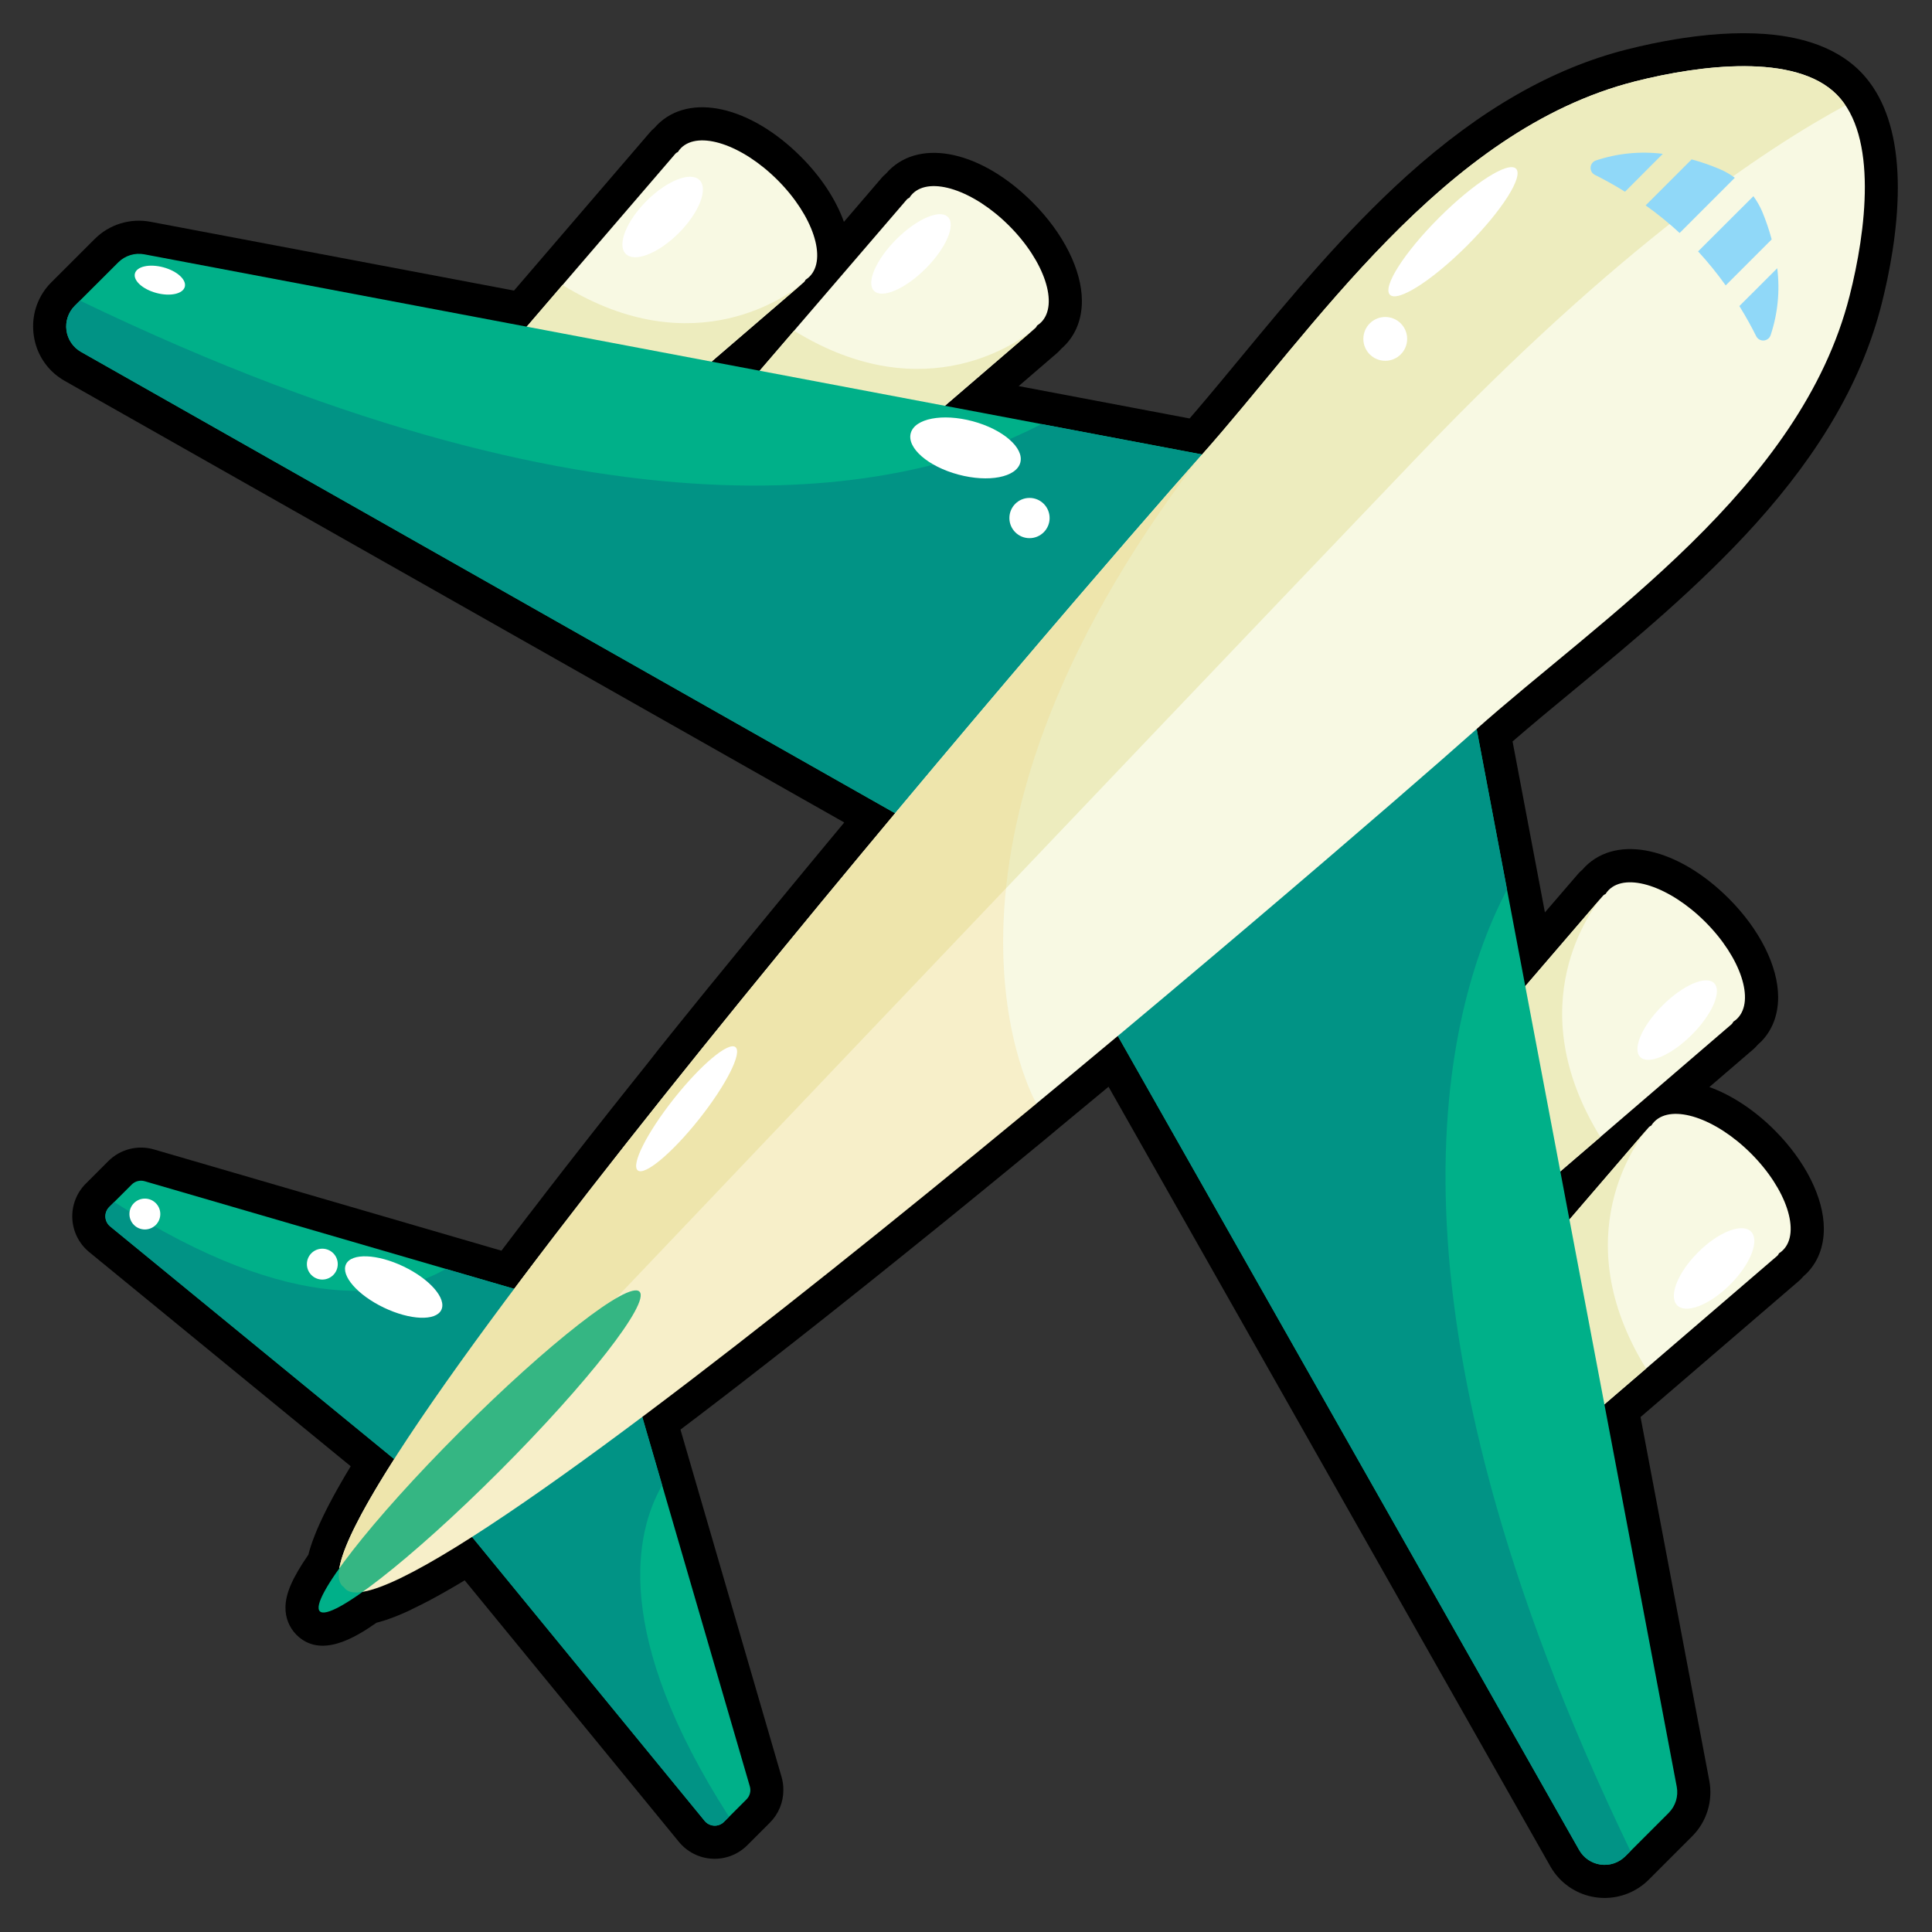 <svg width="875" height="875" viewBox="0 0 875 875" fill="none" xmlns="http://www.w3.org/2000/svg">
<rect x="0" y="0" width="875" height="875" fill="#333333" stroke="none"/>
<g clip-path="url(#clip0_6739_1517)">
<path d="M15 147.86C15.002 149.853 15.209 151.841 15.62 153.79C16.335 157.239 17.692 160.523 19.62 163.47C20.218 164.376 20.866 165.247 21.56 166.08C23.732 168.652 26.343 170.819 29.27 172.48L382.36 372.5L374.42 382.06L365.56 392.76L355.1 405.43L347.56 414.61L343.13 420L338.56 425.58L334.05 431.1L329.57 436.59L320.57 447.59L316.12 453.08L311.67 458.59L307.21 464.11L302.74 469.66L298.33 475.16L294 480.69L289.62 486.19L285.27 491.641L280.95 497.07L274.77 504.86L266.22 515.72L259.64 524.141L255.53 529.4L251.42 534.701L247.35 539.951L243.35 545.18L239.35 550.35L235.43 555.47L231.57 560.54L227.11 566.43L69.7 520.57C66.099 519.524 62.283 519.463 58.65 520.396C55.018 521.328 51.702 523.219 49.05 525.87L38.86 536.06C36.793 538.128 35.181 540.605 34.129 543.333C33.077 546.061 32.608 548.979 32.752 551.9C32.897 554.82 33.651 557.678 34.966 560.289C36.282 562.9 38.129 565.207 40.39 567.06L158.83 664.06L158.32 664.92C157.71 665.92 157.11 666.92 156.52 667.92L156.3 668.31C155.71 669.31 155.14 670.31 154.58 671.26L154.38 671.61C153.82 672.61 153.27 673.55 152.74 674.5L152.55 674.84C152.02 675.84 151.5 676.74 151 677.66L150.82 677.99C150.32 678.92 149.82 679.83 149.36 680.73L149.2 681.04L147.82 683.71L147.71 683.94C147.24 684.891 146.8 685.76 146.39 686.61L146.29 686.82C145.85 687.75 145.45 688.6 145.07 689.42L144.95 689.69C144.56 690.54 144.19 691.36 143.85 692.17L143.74 692.42C143.39 693.25 143.05 694.06 142.74 694.86L142.63 695.141C142.33 695.901 142.02 696.7 141.74 697.47C141.74 697.53 141.67 697.66 141.64 697.73C141.35 698.54 141.09 699.31 140.84 700.05L140.77 700.27C140.52 701.06 140.28 701.84 140.07 702.58C140.07 702.67 140.01 702.79 139.99 702.9C139.88 703.29 139.77 703.701 139.67 704.11C132.32 714.78 129.29 721.84 129.29 728.11C129.264 730.381 129.688 732.635 130.538 734.741C131.387 736.847 132.646 738.764 134.24 740.38C145.16 751.3 160.74 741.771 170.51 734.94L170.83 734.85L171.83 734.58C172.49 734.4 173.15 734.201 173.83 733.99L173.98 733.94L174.71 733.71C176.53 733.11 178.5 732.38 180.54 731.54L181.46 731.15L183.58 730.23L184.7 729.73C185.37 729.43 186.05 729.11 186.7 728.73L187.85 728.18C188.59 727.831 189.34 727.451 190.11 727.07L191.11 726.58C193.28 725.48 195.58 724.26 197.95 722.96L199.05 722.35L201.54 720.951L202.86 720.201L205.31 718.78L206.64 718.01L209.34 716.4L210.46 715.73L307.46 834.16C309.311 836.426 311.616 838.278 314.227 839.597C316.838 840.917 319.697 841.673 322.618 841.818C325.54 841.963 328.46 841.494 331.188 840.44C333.917 839.386 336.395 837.772 338.46 835.701L348.65 825.51C350.6 823.571 352.145 821.265 353.197 818.724C354.25 816.184 354.788 813.46 354.78 810.71C354.797 808.733 354.534 806.764 354 804.86L308.18 647.46L315.99 641.54C319.877 638.58 323.797 635.58 327.75 632.54L335.37 626.67L341.37 622L347.37 617.34C351.45 614.174 355.557 610.964 359.69 607.71L367.38 601.65L373.64 596.71L379.78 591.84C384.047 588.447 388.327 585.037 392.62 581.61L400.2 575.54L406.62 570.38L412.94 565.29C417.25 561.82 421.58 558.29 425.94 554.8L433.34 548.8L439.85 543.49L446.14 538.36C450.507 534.794 454.86 531.227 459.2 527.66L466.39 521.75L472.81 516.47L478.81 511.47L478.91 511.38C486.544 505.081 494.26 498.684 502.06 492.19L702.15 845.28C703.264 847.242 704.607 849.065 706.15 850.71C708.746 853.46 711.866 855.661 715.326 857.184C718.786 858.707 722.516 859.521 726.297 859.577C730.077 859.634 733.83 858.933 737.335 857.515C740.839 856.097 744.024 853.99 746.7 851.32L766.35 831.67C769.61 828.421 772.023 824.422 773.379 820.023C774.736 815.625 774.993 810.961 774.13 806.44L743 641.78L814.81 580.06L815.64 579.29C816.03 578.9 816.39 578.5 816.74 578.08C817.09 577.66 817.74 577.23 818.15 576.78C823.3 571.63 826.02 564.62 826.02 556.52C826.02 542.52 817.66 525.81 803.67 511.82C794.67 502.82 784.22 495.91 774.17 492.32L794.11 475.18C794.39 474.93 794.67 474.68 794.94 474.41C795.21 474.14 795.69 473.621 796.04 473.201C796.39 472.78 797.04 472.35 797.45 471.9C802.6 466.75 805.32 459.75 805.32 451.641C805.32 437.641 796.96 420.94 782.97 406.94C759.97 383.94 732.63 377.84 717.97 392.46C717.52 392.91 717.08 393.38 716.67 393.87C716.248 394.216 715.844 394.583 715.46 394.97C715.2 395.23 714.94 395.51 714.69 395.8L699.69 413.22L685.04 335.8C693.74 328.28 703.04 320.55 712.86 312.47C739.48 290.47 769.65 265.47 795.02 237.34C824.89 204.19 843.59 171.61 852.17 137.73C855.53 124.49 859.52 104.59 859.52 84.9C859.52 65.9 855.74 50.59 848.26 39.431L848.2 39.34C847.52 38.34 846.8 37.34 846.06 36.401C845.83 36.1 845.59 35.81 845.35 35.52C845.11 35.23 844.74 34.781 844.45 34.45C843.74 33.641 843.07 32.91 842.39 32.23C833.39 23.23 820.39 17.701 803.77 15.8C791.77 14.431 777.86 14.911 762.34 17.23C761.21 17.401 760.09 17.57 758.97 17.761C751.73 18.951 744.28 20.511 736.83 22.39C702.95 30.98 670.37 49.681 637.22 79.54C609.05 104.92 584.1 135.09 562.09 161.71C556.76 168.16 551.72 174.25 546.7 180.22C545.07 182.15 543.46 184.05 541.85 185.93C540.79 187.17 539.77 188.36 538.76 189.52L461.36 174.86L478.78 159.86C479.06 159.62 479.34 159.36 479.6 159.09C479.991 158.707 480.361 158.303 480.71 157.88C481.2 157.47 481.71 157.03 482.12 156.58C487.27 151.43 489.99 144.43 489.99 136.33C489.99 122.33 481.63 105.62 467.64 91.621C444.64 68.621 417.3 62.52 402.64 77.141C402.19 77.591 401.75 78.061 401.34 78.55C400.93 79.04 400.52 79.27 400.13 79.65C399.74 80.031 399.61 80.201 399.36 80.481L382.21 100.48C378.65 90.481 371.9 80.15 362.72 70.971C339.72 47.971 312.39 41.87 297.72 56.49C297.27 56.941 296.84 57.41 296.42 57.901C296.002 58.243 295.601 58.606 295.22 58.99C294.947 59.264 294.687 59.544 294.44 59.831L232.8 131.6L68.13 100.44C63.611 99.588 58.952 99.851 54.557 101.207C50.162 102.562 46.164 104.97 42.91 108.22L23.25 127.86C20.617 130.48 18.532 133.598 17.116 137.031C15.699 140.465 14.98 144.146 15 147.86Z" fill="black"/>
<path d="M728.591 403.071C736.681 394.991 756.261 401.471 772.341 417.551C788.421 433.631 794.901 453.211 786.821 461.291C786.266 461.843 785.652 462.333 784.991 462.751C784.84 463.145 784.609 463.503 784.311 463.801L687.531 546.981C681.481 552.185 673.687 554.91 665.713 554.61C657.738 554.309 650.172 551.006 644.531 545.361C638.885 539.721 635.579 532.156 635.277 524.181C634.974 516.206 637.698 508.412 642.901 502.361L726.081 405.581C726.384 405.284 726.745 405.053 727.141 404.901C727.558 404.242 728.044 403.628 728.591 403.071Z" fill="#F8F9E3"/>
<path d="M725.581 406.164C721.031 411.624 687.751 454.944 724.811 514.944L687.531 546.944C681.479 552.111 673.702 554.807 665.751 554.496C657.799 554.185 650.257 550.889 644.627 545.266C638.997 539.642 635.693 532.104 635.373 524.153C635.053 516.202 637.741 508.422 642.901 502.364L725.581 406.164Z" fill="#EDECBE"/>
<path d="M749.301 507.951C757.381 499.861 776.961 506.351 793.041 522.421C809.121 538.491 815.601 558.091 807.521 566.171C806.968 566.725 806.354 567.215 805.691 567.631C805.539 568.024 805.307 568.381 805.011 568.681L708.231 651.861C702.18 657.063 694.387 659.786 686.413 659.486C678.439 659.185 670.873 655.883 665.231 650.241C659.59 644.597 656.29 637.032 655.989 629.058C655.689 621.085 658.411 613.292 663.611 607.241L746.791 510.471C747.089 510.173 747.447 509.941 747.841 509.791C748.256 509.124 748.746 508.506 749.301 507.951Z" fill="#F8F9E3"/>
<path d="M746.29 511.039C741.73 516.499 708.45 559.819 745.51 619.819L708.23 651.819C702.181 657.038 694.381 659.775 686.397 659.48C678.413 659.186 670.836 655.882 665.187 650.232C659.539 644.582 656.237 637.005 655.944 629.021C655.652 621.036 658.39 613.237 663.61 607.189L746.29 511.039Z" fill="#EDECBE"/>
<path d="M766.222 468.637C775.462 459.397 779.983 448.937 776.32 445.274C772.656 441.611 762.197 446.132 752.957 455.371C743.717 464.611 739.196 475.071 742.859 478.734C746.522 482.397 756.982 477.877 766.222 468.637Z" fill="white"/>
<path d="M783.594 581.756C792.822 572.528 797.042 561.786 793.019 557.764C788.997 553.741 778.255 557.961 769.027 567.19C759.799 576.418 755.579 587.159 759.602 591.182C763.624 595.204 774.366 590.984 783.594 581.756Z" fill="white"/>
<path d="M471.511 145.988C479.591 137.898 473.111 118.318 457.031 102.238C440.951 86.159 421.371 79.678 413.281 87.758C412.734 88.316 412.248 88.929 411.831 89.588C411.435 89.74 411.074 89.972 410.771 90.269L327.601 187.048C322.396 193.098 319.671 200.892 319.972 208.866C320.272 216.841 323.576 224.407 329.221 230.048C334.862 235.693 342.428 238.997 350.403 239.297C358.377 239.598 366.171 236.873 372.221 231.668L469.001 148.488C469.298 148.19 469.53 147.832 469.681 147.438C470.34 147.021 470.953 146.535 471.511 145.988Z" fill="#F8F9E3"/>
<path d="M468.42 149C462.96 153.55 419.64 186.83 359.64 149.77L327.59 187.05C322.371 193.099 319.634 200.899 319.929 208.883C320.223 216.867 323.527 224.444 329.177 230.093C334.827 235.742 342.405 239.044 350.389 239.336C358.373 239.629 366.172 236.89 372.22 231.67L468.42 149Z" fill="#EDECBE"/>
<path d="M366.63 125.281C374.72 117.201 368.23 97.611 352.15 81.541C336.07 65.471 316.49 58.981 308.41 67.061C307.875 67.607 307.402 68.211 307 68.861C306.607 69.014 306.25 69.245 305.95 69.541L222.77 166.311C217.573 172.364 214.852 180.156 215.152 188.129C215.453 196.101 218.752 203.667 224.39 209.311C230.035 214.95 237.6 218.249 245.573 218.549C253.545 218.85 261.337 216.129 267.39 210.931L364.16 127.751C364.457 127.452 364.688 127.094 364.84 126.701C365.488 126.296 366.088 125.82 366.63 125.281Z" fill="#F8F9E3"/>
<path d="M363.54 128.289C358.08 132.849 314.76 166.119 254.76 129.069L222.76 166.339C217.565 172.393 214.848 180.185 215.152 188.156C215.456 196.127 218.758 203.69 224.399 209.33C230.04 214.971 237.602 218.274 245.573 218.578C253.545 218.881 261.337 216.164 267.39 210.969L363.54 128.289Z" fill="#EDECBE"/>
<path d="M419.22 121.637C428.46 112.397 432.981 101.937 429.318 98.274C425.654 94.611 415.195 99.132 405.955 108.371C396.715 117.611 392.194 128.071 395.857 131.734C399.52 135.397 409.98 130.877 419.22 121.637Z" fill="white"/>
<path d="M307.399 105.561C316.627 96.332 320.847 85.591 316.825 81.569C312.803 77.546 302.061 81.766 292.833 90.994C283.605 100.222 279.385 110.964 283.407 114.986C287.43 119.009 298.171 114.789 307.399 105.561Z" fill="white"/>
<path d="M548.91 206.67L65.35 115.18C63.228 114.782 61.04 114.909 58.978 115.551C56.916 116.192 55.042 117.328 53.52 118.86L33.86 138.49C32.416 139.933 31.325 141.69 30.673 143.624C30.021 145.558 29.824 147.617 30.099 149.639C30.374 151.662 31.113 153.593 32.258 155.283C33.403 156.973 34.923 158.375 36.7 159.38L421.76 377.59C424.491 379.138 427.683 379.666 430.767 379.08C433.851 378.494 436.627 376.832 438.6 374.39L556.76 228C558.196 226.217 559.146 224.093 559.516 221.834C559.887 219.576 559.667 217.26 558.876 215.112C558.086 212.963 556.752 211.057 555.006 209.577C553.259 208.098 551.159 207.096 548.91 206.67Z" fill="#00B089"/>
<path d="M36.21 136.141C284.54 255.861 417.44 220.471 471.68 192.061L548.91 206.671C551.161 207.094 553.263 208.095 555.011 209.574C556.759 211.053 558.094 212.96 558.885 215.109C559.676 217.258 559.896 219.576 559.523 221.835C559.151 224.095 558.199 226.219 556.76 228.001L438.6 374.391C436.627 376.832 433.851 378.495 430.767 379.081C427.683 379.667 424.491 379.139 421.76 377.591L36.7 159.381C34.923 158.376 33.403 156.974 32.258 155.284C31.113 153.594 30.374 151.663 30.099 149.64C29.824 147.617 30.021 145.559 30.673 143.625C31.325 141.69 32.416 139.933 33.86 138.491L36.21 136.141Z" fill="#019385"/>
<path d="M667.91 325.669L759.4 809.229C759.798 811.349 759.674 813.534 759.038 815.595C758.402 817.657 757.274 819.532 755.75 821.059L736.09 840.719C734.646 842.162 732.888 843.252 730.953 843.903C729.018 844.553 726.958 844.748 724.936 844.471C722.913 844.194 720.982 843.453 719.293 842.306C717.604 841.159 716.203 839.637 715.2 837.859L497 452.859C495.452 450.128 494.924 446.936 495.51 443.852C496.096 440.768 497.758 437.992 500.2 436.019L646.58 317.859C648.359 316.421 650.48 315.467 652.737 315.093C654.994 314.718 657.31 314.935 659.458 315.721C661.606 316.508 663.514 317.838 664.995 319.581C666.477 321.324 667.481 323.422 667.91 325.669Z" fill="#00B089"/>
<path d="M738.44 838.367C618.75 590.037 654.11 457.137 682.52 402.857L667.91 325.627C667.475 323.383 666.467 321.29 664.984 319.552C663.5 317.813 661.592 316.488 659.444 315.706C657.297 314.924 654.983 314.711 652.729 315.088C650.475 315.464 648.357 316.418 646.58 317.857L500.19 435.977C497.74 437.953 496.074 440.737 495.489 443.83C494.905 446.923 495.44 450.123 497 452.857L715.2 837.857C716.205 839.633 717.607 841.154 719.297 842.299C720.987 843.444 722.919 844.183 724.941 844.458C726.964 844.732 729.022 844.536 730.956 843.884C732.891 843.231 734.648 842.141 736.09 840.697L738.44 838.367Z" fill="#019385"/>
<path d="M289.941 638.487L339.601 809.067C339.899 810.087 339.917 811.168 339.653 812.197C339.389 813.227 338.853 814.166 338.101 814.917L327.911 825.107C327.325 825.693 326.624 826.149 325.851 826.448C325.079 826.746 324.252 826.879 323.425 826.839C322.598 826.798 321.789 826.585 321.049 826.212C320.309 825.84 319.656 825.317 319.131 824.677L212.891 694.977C212.387 694.36 212.013 693.649 211.79 692.885C211.567 692.121 211.5 691.32 211.594 690.53C211.687 689.739 211.938 688.976 212.333 688.285C212.728 687.593 213.257 686.989 213.891 686.507L280.661 635.437C281.426 634.855 282.321 634.468 283.269 634.308C284.216 634.149 285.189 634.223 286.102 634.523C287.015 634.823 287.842 635.341 288.51 636.031C289.179 636.722 289.67 637.564 289.941 638.487Z" fill="#00B089"/>
<path d="M212.891 694.98L319.131 824.68C319.656 825.32 320.309 825.843 321.049 826.215C321.789 826.588 322.598 826.801 323.425 826.842C324.253 826.882 325.079 826.749 325.851 826.451C326.624 826.152 327.325 825.696 327.911 825.11L330.191 822.84C276.931 739.94 287.781 693.61 299.891 672.67L289.941 638.49C289.665 637.568 289.17 636.728 288.497 636.04C287.825 635.353 286.995 634.839 286.08 634.544C285.164 634.249 284.191 634.181 283.243 634.345C282.296 634.51 281.403 634.903 280.641 635.49L213.871 686.56C213.246 687.043 212.725 687.646 212.337 688.334C211.948 689.021 211.701 689.779 211.61 690.564C211.519 691.348 211.585 692.142 211.805 692.901C212.025 693.659 212.394 694.366 212.891 694.98Z" fill="#019385"/>
<path d="M740.54 36.864C769.99 29.394 813 23.964 831.79 42.754C850.58 61.544 845.15 104.554 837.68 134.004C815.6 221.164 725.12 279.864 667.83 330.994C610.54 382.124 178.59 754.274 155.83 718.784C120.35 695.994 492.48 264.034 543.63 206.784C594.78 149.534 653.42 58.984 740.54 36.864Z" fill="#F8F9E3"/>
<path d="M236.091 584.639L65.511 534.969C64.488 534.673 63.405 534.657 62.374 534.922C61.343 535.188 60.403 535.726 59.651 536.479L49.461 546.659C48.875 547.246 48.419 547.949 48.121 548.723C47.824 549.497 47.692 550.324 47.733 551.152C47.775 551.98 47.989 552.79 48.362 553.53C48.735 554.27 49.26 554.924 49.901 555.449L179.601 661.689C180.217 662.193 180.928 662.567 181.692 662.79C182.456 663.013 183.257 663.08 184.048 662.986C184.838 662.893 185.602 662.642 186.293 662.247C186.984 661.852 187.589 661.323 188.071 660.689L239.141 593.929C239.725 593.164 240.114 592.268 240.274 591.319C240.435 590.37 240.361 589.396 240.061 588.482C239.761 587.567 239.243 586.739 238.551 586.07C237.859 585.4 237.015 584.91 236.091 584.639Z" fill="#00B089"/>
<path d="M179.601 661.691L49.901 555.451C49.26 554.925 48.735 554.271 48.362 553.531C47.989 552.791 47.775 551.981 47.733 551.153C47.692 550.325 47.824 549.498 48.121 548.724C48.419 547.95 48.875 547.247 49.461 546.661L51.741 544.391C134.641 597.651 180.971 586.801 201.911 574.691L236.091 584.641C237.016 584.91 237.862 585.401 238.555 586.071C239.248 586.741 239.768 587.57 240.068 588.486C240.368 589.402 240.441 590.378 240.279 591.328C240.118 592.279 239.727 593.175 239.141 593.941L188.071 660.701C187.588 661.333 186.983 661.862 186.291 662.256C185.6 662.649 184.836 662.9 184.046 662.992C183.255 663.085 182.454 663.017 181.691 662.793C180.927 662.57 180.216 662.195 179.601 661.691Z" fill="#019385"/>
<path d="M831.791 42.791C833.284 44.305 834.624 45.963 835.791 47.741C799.791 67.141 733.461 111.251 642.401 206.421C521.421 332.861 237.001 632.101 155.141 718.261C125.301 690.191 492.781 263.651 543.591 206.741C594.741 149.461 653.421 58.981 740.541 36.861C770.001 29.431 813.001 24.001 831.791 42.791Z" fill="#EDECBE"/>
<path d="M226.186 666.314C266.164 626.336 294.565 589.92 289.62 584.976C284.676 580.032 248.26 608.432 208.282 648.41C168.304 688.388 139.903 724.805 144.847 729.749C149.791 734.693 186.208 706.292 226.186 666.314Z" fill="#00B089"/>
<path d="M804.911 121.484C806.189 131.688 805.164 142.049 801.911 151.804C801.686 152.469 801.271 153.052 800.715 153.48C800.16 153.908 799.49 154.163 798.791 154.211C798.091 154.259 797.393 154.099 796.784 153.751C796.176 153.402 795.684 152.882 795.371 152.254C793.591 148.654 791.051 143.934 787.761 138.614L804.911 121.484Z" fill="#90D8F8"/>
<path d="M802.391 108.429L781.561 129.259C777.721 123.869 773.546 118.726 769.061 113.859L794.111 88.859C795.708 91.032 797.05 93.38 798.111 95.859C799.811 99.951 801.241 104.15 802.391 108.429Z" fill="#90D8F8"/>
<path d="M753.09 69.674C742.889 68.396 732.532 69.421 722.78 72.674C722.116 72.898 721.533 73.314 721.104 73.87C720.676 74.425 720.422 75.094 720.374 75.794C720.325 76.494 720.486 77.192 720.834 77.8C721.182 78.409 721.703 78.901 722.33 79.214C725.92 80.994 730.65 83.524 735.97 86.824L753.09 69.674Z" fill="#90D8F8"/>
<path d="M766.14 72.188L745.32 93.017C750.704 96.858 755.84 101.033 760.7 105.518L785.7 80.517C783.532 78.914 781.183 77.571 778.7 76.517C774.613 74.801 770.417 73.354 766.14 72.188Z" fill="#90D8F8"/>
<g style="mix-blend-mode:multiply" opacity="0.22">
<path d="M543.59 206.742C404.62 388.432 469.41 499.862 469.41 499.862C330.41 614.682 169.47 740.132 155.79 718.862C120.31 696.072 492.44 264.112 543.59 206.862V206.742Z" fill="#F0CC6D"/>
</g>
<path d="M664.39 111.29C680.16 95.521 690.107 79.901 686.608 76.402C683.109 72.903 667.488 82.85 651.719 98.619C635.95 114.388 626.003 130.008 629.502 133.508C633.001 137.007 648.621 127.06 664.39 111.29Z" fill="white"/>
<path d="M627.381 163.402C632.86 163.402 637.301 158.961 637.301 153.482C637.301 148.004 632.86 143.562 627.381 143.562C621.902 143.562 617.461 148.004 617.461 153.482C617.461 158.961 621.902 163.402 627.381 163.402Z" fill="white"/>
<path d="M462.098 209.503C463.886 202.83 454.225 194.443 440.521 190.771C426.816 187.098 414.256 189.532 412.468 196.205C410.68 202.879 420.34 211.266 434.045 214.938C447.75 218.61 460.309 216.177 462.098 209.503Z" fill="white"/>
<path d="M83.692 129.9C84.553 126.689 80.195 122.731 73.959 121.06C67.722 119.389 61.969 120.638 61.109 123.849C60.248 127.061 64.606 131.019 70.842 132.69C77.079 134.361 82.832 133.112 83.692 129.9Z" fill="white"/>
<path d="M466.26 243.728C471.292 243.728 475.37 239.649 475.37 234.618C475.37 229.586 471.292 225.508 466.26 225.508C461.229 225.508 457.15 229.586 457.15 234.618C457.15 239.649 461.229 243.728 466.26 243.728Z" fill="white"/>
<path d="M316.722 506.713C328.939 491.294 336.267 476.753 333.09 474.236C329.912 471.718 317.433 482.177 305.216 497.597C292.999 513.016 285.671 527.556 288.849 530.074C292.026 532.591 304.506 522.132 316.722 506.713Z" fill="white"/>
<path d="M199.877 593.239C202.342 588.094 194.678 579.293 182.76 573.583C170.841 567.872 159.18 567.414 156.715 572.559C154.25 577.704 161.914 586.504 173.833 592.215C185.752 597.925 197.412 598.384 199.877 593.239Z" fill="white"/>
<path d="M145.98 579.511C149.841 579.511 152.97 576.382 152.97 572.521C152.97 568.661 149.841 565.531 145.98 565.531C142.12 565.531 138.99 568.661 138.99 572.521C138.99 576.382 142.12 579.511 145.98 579.511Z" fill="white"/>
<path d="M65.61 556.824C69.471 556.824 72.6 553.694 72.6 549.834C72.6 545.973 69.471 542.844 65.61 542.844C61.75 542.844 58.62 545.973 58.62 549.834C58.62 553.694 61.75 556.824 65.61 556.824Z" fill="white"/>
</g>
<defs>
<clipPath id="clip0_6739_1517">
<rect width="844.58" height="844.59" fill="white" transform="translate(15 15)"/>
</clipPath>
</defs>
</svg>
